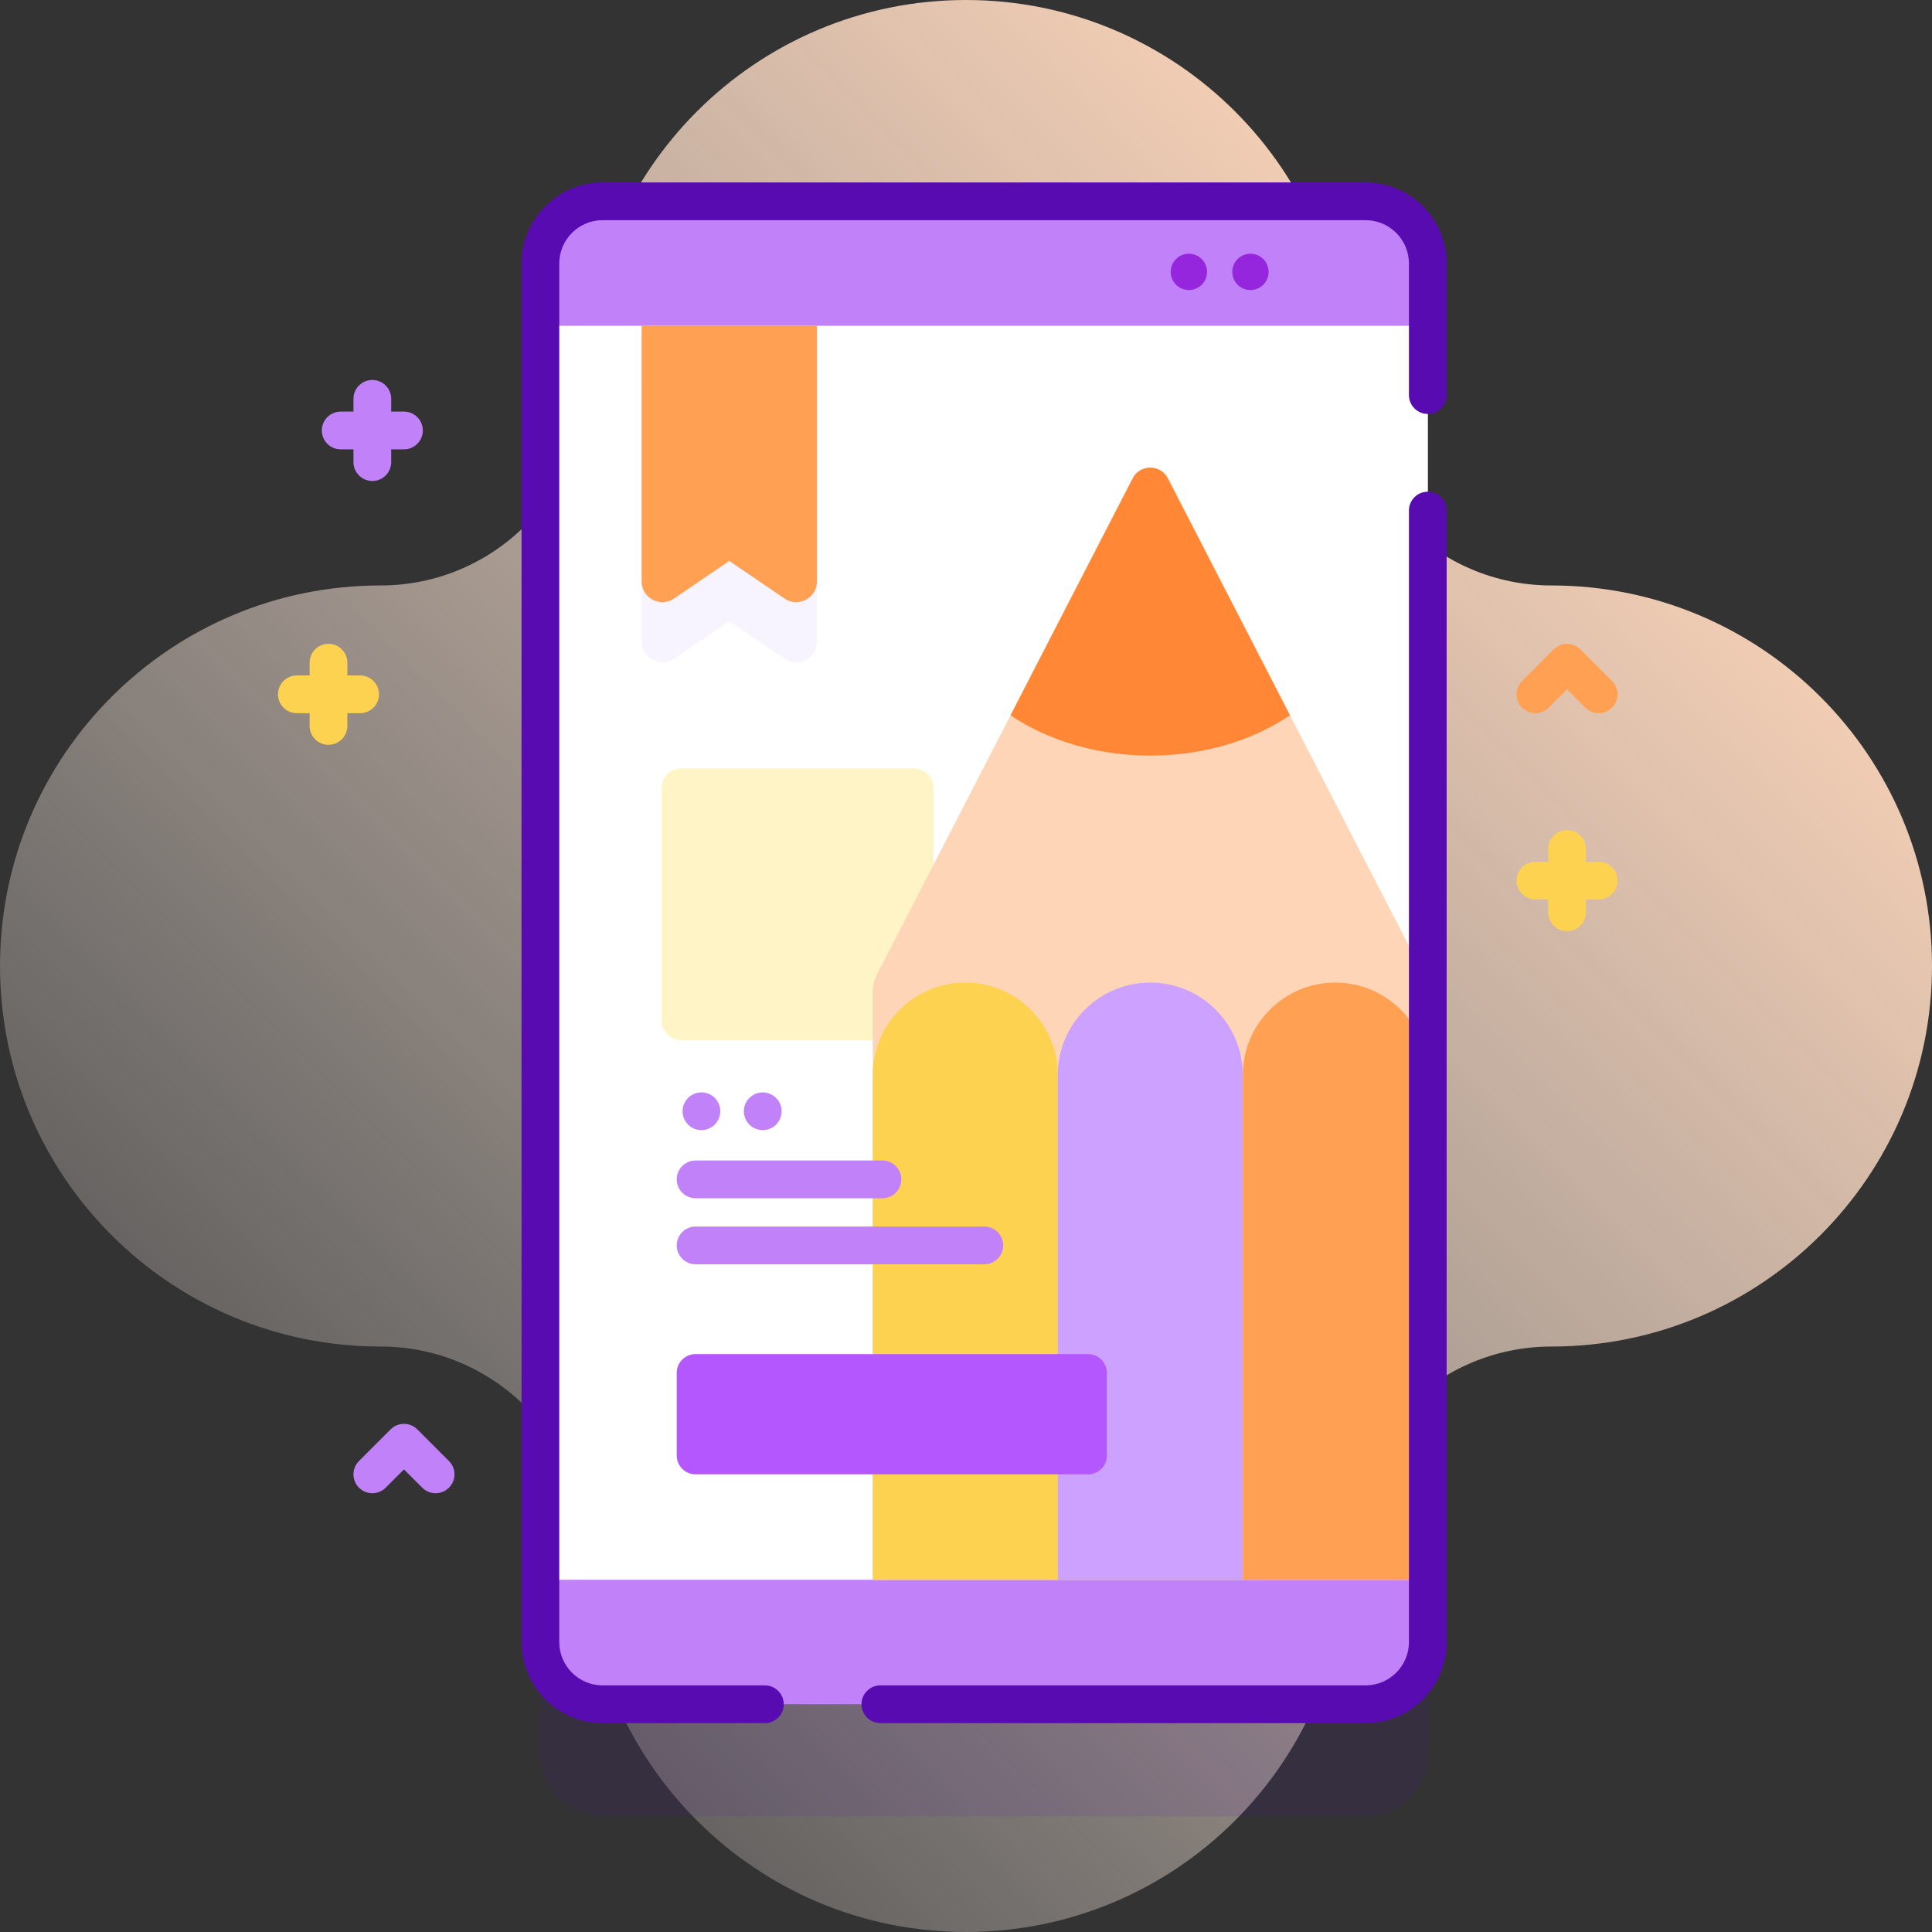 <svg id="Capa_1" enable-background="new 0 0 512 512" height="512" viewBox="0 0 512 512" width="512" xmlns="http://www.w3.org/2000/svg" xmlns:xlink="http://www.w3.org/1999/xlink"><rect x="0" y="0" width="512" height="512" fill="#333333" stroke="none"/><linearGradient id="SVGID_1_" gradientUnits="userSpaceOnUse" x1="437.085" x2="-4" y1="74.915" y2="516"><stop offset="0" stop-color="#ffd5b8"/><stop offset="1" stop-color="#fff" stop-opacity="0"/></linearGradient><g><path d="m411.152 155.152c-29.991 0-54.303-24.312-54.303-54.303 0-55.698-45.152-100.849-100.849-100.849-55.697 0-100.848 45.151-100.848 100.848 0 29.991-24.312 54.303-54.303 54.303-55.698.001-100.849 45.152-100.849 100.849 0 55.697 45.151 100.848 100.848 100.848 29.991 0 54.303 24.312 54.303 54.303.001 55.698 45.152 100.849 100.849 100.849 55.697 0 100.848-45.151 100.848-100.848 0-29.991 24.312-54.303 54.303-54.303 55.698-.001 100.849-45.152 100.849-100.849 0-55.697-45.151-100.848-100.848-100.848z" fill="url(#SVGID_1_)"/><g><g><g><path d="m143.209 464.837v-365.312c0-9.108 7.384-16.492 16.492-16.492h202.19c9.108 0 16.492 7.384 16.492 16.492v365.312c0 9.108-7.384 16.492-16.492 16.492h-202.19c-9.108 0-16.492-7.384-16.492-16.492z" fill="#590bb2" opacity=".1"/><path d="m143.209 435.152v-365.312c0-9.108 7.384-16.492 16.492-16.492h202.19c9.108 0 16.492 7.384 16.492 16.492v365.312c0 9.108-7.384 16.492-16.492 16.492h-202.19c-9.108 0-16.492-7.384-16.492-16.492z" fill="#c182f9"/><g><path d="m143.21 86.336h235.172v332.32h-235.172z" fill="#fff"/></g><path d="m242.13 275.647h-61.543c-2.897 0-5.245-2.348-5.245-5.245v-61.542c0-2.897 2.348-5.245 5.245-5.245h61.543c2.897 0 5.245 2.348 5.245 5.245v61.543c0 2.896-2.348 5.244-5.245 5.244z" fill="#fff4c5"/><path d="m378.383 418.656h-147.093v-155.717c0-1.672.4-3.32 1.166-4.807l67.718-131.361c1.953-3.789 7.371-3.789 9.324 0l67.718 131.361c.766 1.486 1.166 3.134 1.166 4.807v155.717z" fill="#ffd5b8"/><g><path d="m231.29 418.656h49.031v-133.747c0-13.539-10.976-24.515-24.515-24.515-13.539 0-24.515 10.976-24.515 24.515v133.747z" fill="#fdd250"/><path d="m280.321 418.656h49.031v-133.747c0-13.539-10.976-24.515-24.515-24.515-13.539 0-24.515 10.976-24.515 24.515v133.747z" fill="#cca1ff"/><path d="m329.352 418.656h49.031v-133.747c0-13.539-10.976-24.515-24.515-24.515-13.539 0-24.515 10.976-24.515 24.515v133.747z" fill="#ffa052"/></g><g fill="#590bb2"><path d="m361.891 456.644h-128.59c-2.762 0-5-2.239-5-5s2.238-5 5-5h128.59c6.337 0 11.492-5.155 11.492-11.492v-299.852c0-2.761 2.238-5 5-5s5 2.239 5 5v299.852c0 11.851-9.642 21.492-21.492 21.492z"/><path d="m202.699 456.644h-42.998c-11.851 0-21.492-9.641-21.492-21.492v-365.312c0-11.851 9.642-21.492 21.492-21.492h202.189c11.851 0 21.492 9.641 21.492 21.492v34.86c0 2.761-2.238 5-5 5s-5-2.239-5-5v-34.86c0-6.336-5.155-11.492-11.492-11.492h-202.189c-6.337 0-11.492 5.155-11.492 11.492v365.313c0 6.336 5.155 11.492 11.492 11.492h42.998c2.762 0 5 2.239 5 5s-2.238 4.999-5 4.999z"/></g></g><g><path d="m207.905 174.556-14.636-9.971-14.636 9.971c-3.649 2.486-8.592-.127-8.592-4.543v-67.745h46.457v67.745c-.001 4.416-4.944 7.029-8.593 4.543z" fill="#f7f3ff"/><path d="m207.905 158.624-14.636-9.971-14.636 9.971c-3.649 2.486-8.592-.127-8.592-4.543v-67.745h46.457v67.745c-.001 4.416-4.944 7.029-8.593 4.543" fill="#ffa052"/></g><circle cx="315.065" cy="72.054" fill="#9526dd" r="4.815"/><circle cx="331.381" cy="72.054" fill="#9526dd" r="4.815"/><path d="m341.868 189.564c-9.861 6.651-22.827 10.689-37.031 10.689-14.214 0-27.18-4.039-37.041-10.689l32.373-62.794c1.962-3.787 7.375-3.787 9.326 0z" fill="#ffeadc"/><path d="m341.868 189.564c-9.861 6.651-22.827 10.689-37.031 10.689-14.214 0-27.18-4.039-37.041-10.689l32.373-62.794c1.962-3.787 7.375-3.787 9.326 0z" fill="#ff8736"/></g><path d="m107.054 109.079h-3.385v-3.385c0-2.761-2.238-5-5-5s-5 2.239-5 5v3.385h-3.384c-2.762 0-5 2.239-5 5s2.238 5 5 5h3.384v3.384c0 2.761 2.238 5 5 5s5-2.239 5-5v-3.384h3.385c2.762 0 5-2.239 5-5s-2.239-5-5-5z" fill="#c182f9"/><path d="m95.438 179.002h-3.385v-3.384c0-2.761-2.238-5-5-5s-5 2.239-5 5v3.384h-3.385c-2.762 0-5 2.239-5 5s2.238 5 5 5h3.385v3.385c0 2.761 2.238 5 5 5s5-2.239 5-5v-3.385h3.385c2.762 0 5-2.239 5-5s-2.238-5-5-5z" fill="#fdd250"/><path d="m423.669 228.375h-3.384v-3.384c0-2.761-2.238-5-5-5s-5 2.239-5 5v3.384h-3.385c-2.762 0-5 2.239-5 5s2.238 5 5 5h3.385v3.385c0 2.761 2.238 5 5 5s5-2.239 5-5v-3.385h3.384c2.762 0 5-2.239 5-5s-2.238-5-5-5z" fill="#fdd250"/><path d="m423.669 189.002c-1.279 0-2.56-.488-3.535-1.464l-4.849-4.849-4.85 4.849c-1.951 1.952-5.119 1.952-7.07 0-1.953-1.953-1.953-5.119 0-7.071l8.385-8.384c.938-.938 2.209-1.464 3.535-1.464 1.326 0 2.598.527 3.535 1.464l8.384 8.384c1.953 1.953 1.953 5.119 0 7.071-.975.976-2.256 1.464-3.535 1.464z" fill="#ffa052"/><path d="m115.438 395.719c-1.279 0-2.56-.488-3.535-1.464l-4.85-4.849-4.85 4.849c-1.951 1.952-5.119 1.952-7.07 0-1.953-1.953-1.953-5.119 0-7.071l8.385-8.385c1.951-1.952 5.119-1.952 7.07 0l8.385 8.385c1.953 1.953 1.953 5.119 0 7.071-.975.975-2.255 1.464-3.535 1.464z" fill="#c182f9"/><path d="m288.336 390.719h-104c-2.761 0-5-2.239-5-5v-21.871c0-2.761 2.239-5 5-5h104c2.761 0 5 2.239 5 5v21.871c0 2.761-2.239 5-5 5z" fill="#b557ff"/><g><g><g><path d="m233.855 317.546h-49.52c-2.762 0-5-2.239-5-5s2.238-5 5-5h49.52c2.762 0 5 2.239 5 5s-2.238 5-5 5z" fill="#c182f9"/></g><g><path d="m260.855 335.048h-76.52c-2.762 0-5-2.239-5-5s2.238-5 5-5h76.52c2.762 0 5 2.239 5 5s-2.238 5-5 5z" fill="#c182f9"/></g></g><g fill="#c182f9"><circle cx="185.883" cy="294.495" r="5"/><circle cx="202.133" cy="294.495" r="5"/></g></g></g></g></svg>